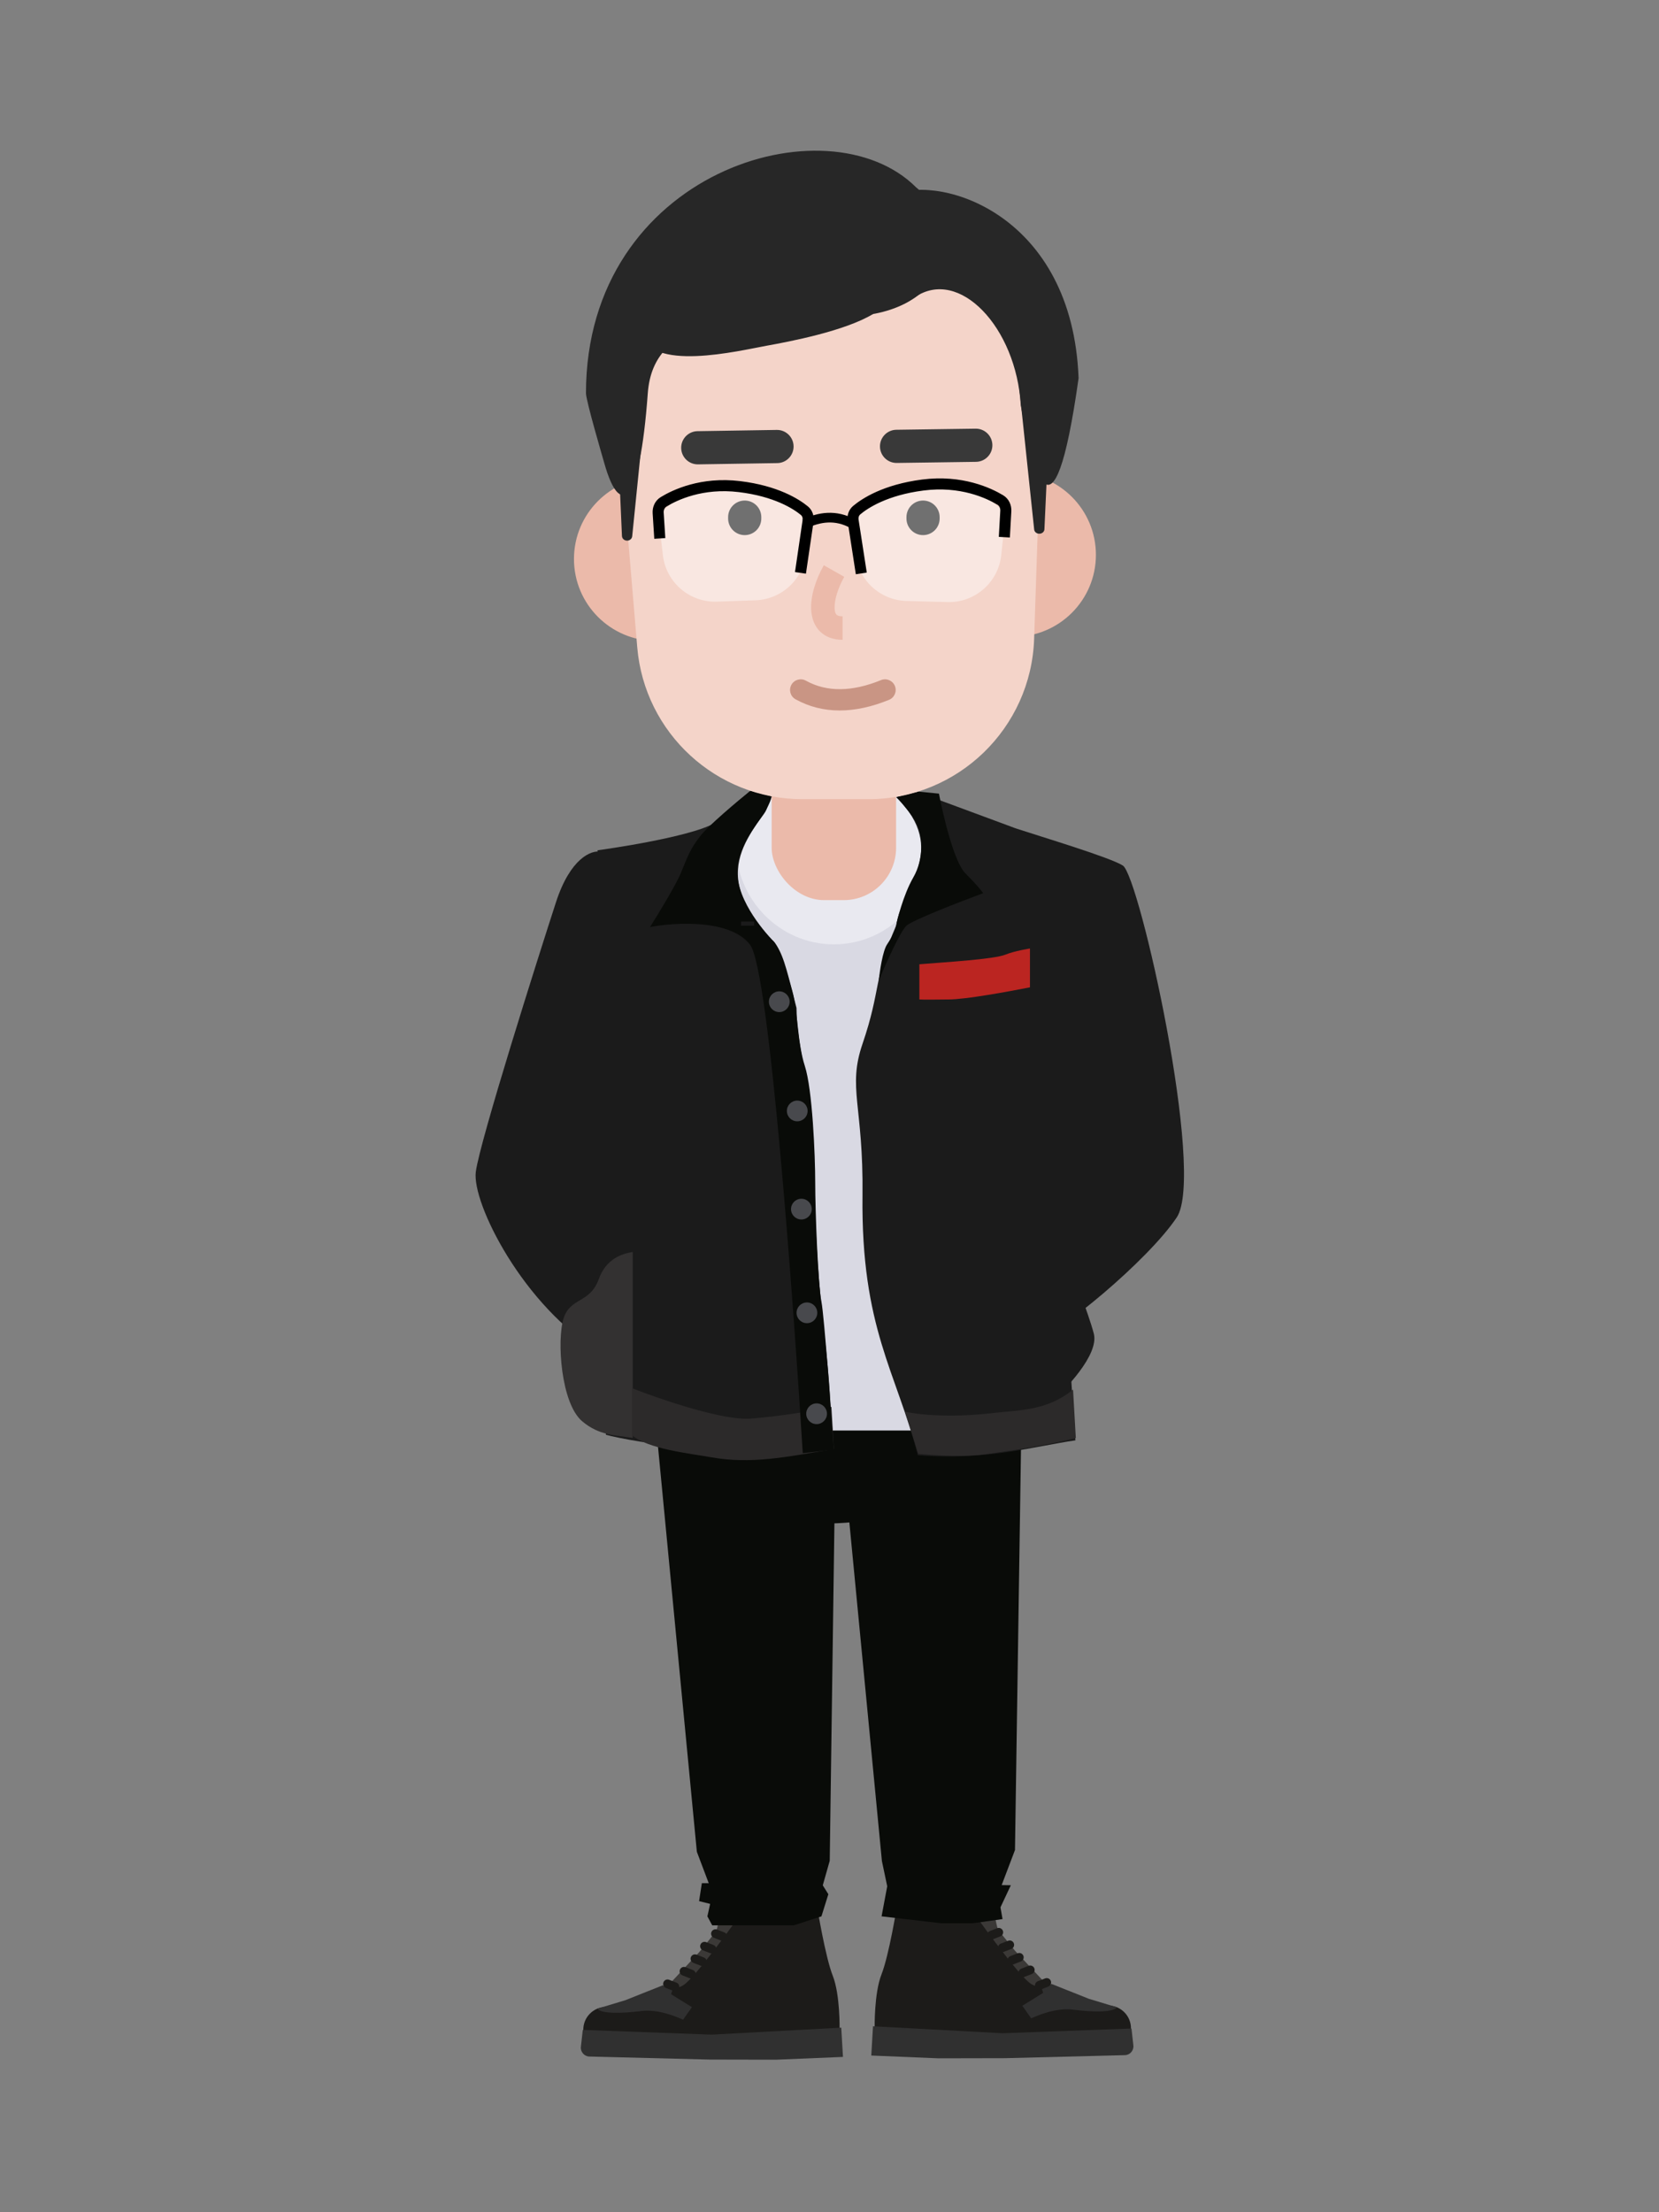 <svg xmlns="http://www.w3.org/2000/svg" width="1200" height="1600" viewBox="0 0 1200 1600" id="character"><rect x="0" y="0" width="1200" height="1600" fill="#808080" stroke="none"/><g fill="none" fill-rule="evenodd" transform="translate(344 109)"><g transform="translate(76.138 877.023)"><path fill="#090B08" fill-rule="nonzero" d="M174.175,115.92 C237.958,115.92 289.665,91.428 289.665,61.214 C289.665,31.001 237.958,6.508 174.175,6.508 C110.391,6.508 58.684,31.001 58.684,61.214 C58.684,91.428 110.391,115.92 174.175,115.92 Z"></path><path stroke="#DCE1E9" stroke-linecap="round" stroke-linejoin="bevel" stroke-width="54" d="M259.356 270.917L259.356 438.927M123.3 270.917L140.03 423.997"></path><path fill="#3B3937" fill-rule="nonzero" d="M114.845,406.377 C111.297,400.907 106.032,400.627 101.767,397.487 C99.674,400.477 99.831,404.837 97.937,410.687 L85.622,425.887 L64.214,448.817 L43.809,459.887 L56.116,474.077 C64.358,467.647 111.132,417.847 114.845,406.377 Z"></path><path fill="#1C1B19" fill-rule="nonzero" d="M187.16,481.527 C187.16,481.527 187.621,456.657 182.211,442.927 C176.8,429.207 171.04,393.737 171.04,393.737 C171.04,393.737 161.742,403.887 144.264,404.037 L111.327,404.327 C111.327,404.327 82.65,444.357 74.221,449.727 C65.793,455.097 18.054,465.517 18.054,465.517 C8.986,465.597 1.699,473.017 1.778,482.087 L1.851,490.437 L101.423,489.567 L187.16,481.527 Z"></path><path fill="#303030" fill-rule="nonzero" d="M43.385,468.497 C30.898,470.107 14.903,470.747 11.868,466.777 L32.315,460.597 L59.222,449.857 L66.253,453.297 L65.279,456.307 L80.361,465.677 L73.94,474.737 L73.84,474.687 C68.912,472.537 55.994,466.877 43.385,468.497 Z"></path><path fill="#1C1B19" fill-rule="nonzero" d="M103.866 411.636L98.551 409.566C96.916 408.929 95.074 409.738 94.437 411.374 93.8 413.009 94.609 414.851 96.245 415.488L101.56 417.558C103.195 418.195 105.037 417.386 105.674 415.75 106.311 414.115 105.502 412.273 103.866 411.636zM95.945 420.706L90.63 418.636C88.995 417.999 87.153 418.808 86.516 420.444 85.879 422.079 86.688 423.921 88.324 424.558L93.639 426.628C95.274 427.265 97.116 426.456 97.753 424.82 98.39 423.185 97.581 421.343 95.945 420.706zM89.024 429.766L83.709 427.696C82.074 427.059 80.232 427.868 79.595 429.504 78.958 431.139 79.767 432.981 81.403 433.618L86.718 435.688C88.353 436.325 90.195 435.516 90.832 433.88 91.469 432.245 90.66 430.403 89.024 429.766zM81.103 438.836L75.787 436.766C74.152 436.129 72.31 436.938 71.673 438.574 71.036 440.209 71.846 442.051 73.481 442.688L78.797 444.758C80.433 445.395 82.275 444.586 82.911 442.95 83.548 441.315 82.739 439.473 81.103 438.836zM69.187 447.948L63.872 445.868C62.238 445.228 60.394 446.034 59.755 447.669 59.115 449.303 59.922 451.147 61.556 451.786L66.871 453.866C68.505 454.506 70.349 453.7 70.989 452.065 71.628 450.431 70.822 448.587 69.187 447.948z"></path><path fill="#303030" fill-rule="nonzero" d="M188.365,480.487 L94.656,485.537 L1.404,482.117 L0.04,494.317 C-0.374,498.017 2.472,501.287 6.196,501.377 L92.869,503.567 L141.248,503.667 L189.609,501.657 L188.365,480.487 Z"></path><path fill="#3B3937" fill-rule="nonzero" d="M284.85,405.377 C288.398,399.907 293.663,399.627 297.928,396.487 C300.021,399.477 299.864,403.837 301.758,409.687 L314.073,424.887 L335.481,447.817 L355.886,458.887 L343.579,473.077 C335.337,466.647 288.563,416.847 284.85,405.377 Z"></path><path fill="#1C1B19" fill-rule="nonzero" d="M212.535,480.527 C212.535,480.527 212.074,455.657 217.484,441.927 C222.895,428.207 228.655,392.737 228.655,392.737 C228.655,392.737 237.953,402.887 255.431,403.037 L288.368,403.327 C288.368,403.327 317.045,443.357 325.473,448.727 C333.902,454.097 381.641,464.517 381.641,464.517 C390.709,464.597 397.996,472.017 397.918,481.087 L397.844,489.437 L298.272,488.567 L212.535,480.527 Z"></path><path fill="#303030" fill-rule="nonzero" d="M356.31,467.497 C368.797,469.107 384.792,469.747 387.827,465.777 L367.38,459.597 L340.473,448.857 L333.442,452.297 L334.416,455.307 L319.334,464.677 L325.755,473.737 L325.854,473.687 C330.783,471.537 343.701,465.877 356.31,467.497 Z"></path><path fill="#1C1B19" fill-rule="nonzero" d="M298.135 416.558L303.45 414.488C305.086 413.851 305.895 412.009 305.258 410.374 304.621 408.738 302.779 407.929 301.144 408.566L295.829 410.636C294.193 411.273 293.384 413.115 294.021 414.75 294.658 416.386 296.5 417.195 298.135 416.558zM306.056 425.628L311.371 423.558C313.007 422.921 313.816 421.079 313.179 419.444 312.542 417.808 310.7 416.999 309.065 417.636L303.75 419.706C302.114 420.343 301.305 422.185 301.942 423.82 302.579 425.456 304.421 426.265 306.056 425.628zM312.977 434.688L318.292 432.618C319.928 431.981 320.737 430.139 320.1 428.504 319.463 426.868 317.621 426.059 315.986 426.696L310.671 428.766C309.035 429.403 308.226 431.245 308.863 432.88 309.5 434.516 311.342 435.325 312.977 434.688zM320.898 443.758L326.213 441.688C327.849 441.051 328.658 439.209 328.021 437.574 327.384 435.938 325.542 435.129 323.907 435.766L318.592 437.836C316.956 438.473 316.147 440.315 316.784 441.95 317.421 443.586 319.263 444.395 320.898 443.758zM332.824 452.866L338.14 450.786C339.775 450.147 340.581 448.304 339.942 446.669 339.302 445.035 337.459 444.228 335.824 444.868L330.508 446.948C328.874 447.587 328.067 449.43 328.707 451.065 329.346 452.699 331.19 453.506 332.824 452.866z"></path><path fill="#303030" fill-rule="nonzero" d="M211.33,479.487 L305.039,484.537 L398.292,481.117 L399.655,493.317 C400.069,497.017 397.224,500.287 393.499,500.377 L306.826,502.567 L258.447,502.667 L210.086,500.657 L211.33,479.487 Z"></path><polygon fill="#090B08" fill-rule="nonzero" points="50.03 0 185.03 0 180.03 359.797 172.03 387.997 95.53 383.997 83.916 353.297"></polygon><polygon fill="#090B08" fill-rule="nonzero" points="183.744 6.022 319.202 6.022 314.03 351.997 303.03 380.997 225.03 394.417 217.769 359.997"></polygon><polygon fill="#090B08" fill-rule="nonzero" points="87.53 375.997 174.03 375.997 179.03 383.977 174.03 399.997 154.03 406.477 95.03 406.477 91.53 399.997 93.53 390.977 85.53 388.977"></polygon><polygon fill="#090B08" fill-rule="nonzero" points="222.03 375.997 311.03 377.477 303.53 393.477 305.03 401.977 283.53 404.977 260.53 404.977 217.53 399.977"></polygon></g><g transform="translate(0 429)"><rect width="109.872" height="16.687" x="39.563" y="183.127" fill="#F1EDED" fill-rule="nonzero" transform="rotate(18 94.5 191.47)"></rect><rect width="109.872" height="16.687" x="361.148" y="203.745" fill="#F1EDED" fill-rule="nonzero" transform="rotate(162 416.084 212.088)"></rect><path fill="#D9D9E3" fill-rule="nonzero" d="M128.721,120.139 C129.556,85.723 157.107,57.935 191.513,56.812 L271.837,54.183 C278.382,53.977 284.937,54.317 291.42,55.214 L369.827,66.057 C404.419,70.84 429.032,102.112 425.548,136.857 L410.716,284.745 L418.158,496.621 C418.23,498.435 331.982,496.714 330.168,496.621 L191.513,496.621 L112.704,484.726 C110.962,484.633 109.632,483.118 109.776,481.376 L125.175,266.326 L128.721,120.139 Z"></path><path fill="#E9E9F0" fill-rule="nonzero" d="M259.168,145 C298.38,145 330.168,112.541 330.168,72.5 C330.168,32.459 298.38,0 259.168,0 C219.956,0 188.168,32.459 188.168,72.5 C188.168,112.541 219.956,145 259.168,145 Z"></path><path fill="#1B1B1B" fill-rule="nonzero" d="M58.168 114.5C68.568 82.5 83.834 76.834 90.168 78L166.667 398C159.668 423 134.568 466.4 90.168 440 34.668 407-2.832 332 .168 309.5 3.168 287 45.168 154.5 58.168 114.5zM468.168 88C458.568 82 411.168 67.833 387.168 60 391.668 181.833 401.268 428 409.668 428 420.168 428 486.168 374 507.168 342.5 528.168 311 480.168 95.5 468.168 88z"></path><path fill="#1B1B1B" fill-rule="nonzero" d="M245.168,314 C244.374,246.844 232.168,223.152 232.168,191 C226.668,169.5 219.668,145 214.668,142 C161.168,87.5 209.668,59.5 214.168,38 C214.168,38 206.668,36.067 206.168,36 C205.668,35.933 199.168,34 199.168,34 C199.168,34 187.668,42.5 176.668,54.5 C165.668,66.5 88.168,77 88.168,77 C88.168,79.5 97.999,139.579 94.238,244.497 C90.476,349.415 98.156,452.438 94.238,499.679 C110.695,504.439 203.095,520.303 257.168,503.381 C257.168,435.692 246.344,413.418 245.168,314 Z"></path><path fill="#333131" fill-rule="nonzero" d="M89.168,387 C94.368,372.6 105.501,368.833 113.668,367.5 L113.668,502 C100.834,499.833 89.568,500.4 77.168,490 C61.668,477 58.668,431 63.668,415.5 C68.668,400 82.668,405 89.168,387 Z"></path><path fill="#2C2A2A" fill-rule="nonzero" d="M198.998,488.023 C179.178,489.623 133.52,474.023 113.168,466.023 L113.168,500.023 C124.671,510.023 154.51,513.167 170.683,516.023 C198.998,521.023 223.774,516.023 259.168,510.023 L257.398,479.523 C245.01,482.523 218.819,486.423 198.998,488.023 Z"></path><path fill="#090B08" fill-rule="nonzero" d="M162.668,66.5 C168.668,58.9 189.168,41.667 198.668,34 L214.168,38 C213.668,39.5 212.168,43.6 210.168,48 C207.668,53.5 192.668,68.214 189.668,87.5 C186.168,110 208.168,135 215.168,142.5 C222.168,150 225.168,164.5 229.168,179 C233.168,193.5 232.668,216 238.168,233 C243.668,250 245.668,297.5 245.668,317.5 C245.668,337.5 247.668,391 250.168,403.5 C252.168,413.5 257.668,489.167 259.168,510.5 L236.668,513 C230.168,408.167 212.668,164.3 198.668,145.5 C184.668,126.7 144.501,129 126.168,132.5 C132.168,123 145.068,101.8 148.668,93 C153.168,82 155.168,76 162.668,66.5 Z"></path><path fill="#1B1B1B" fill-rule="nonzero" d="M279.867,326.5 C280.614,261.517 268.93,249 279.867,217 C293.367,177.5 287.867,169 304.367,131.023 C307.95,104.423 342.867,77 304.367,38.5 L320.168,35 L386.725,59.639 C392.771,61.878 397.706,65.739 399.374,71.967 C406.007,96.74 418.436,169.872 421.305,252.148 C424.844,353.671 430.18,458.035 433.867,503.748 C405.107,507.842 369.867,518.5 319.867,514.5 C304.367,454 278.761,422.701 279.867,326.5 Z"></path><path fill="#BB2521" fill-rule="nonzero" d="M383.418,152.389 C374.978,155.901 338.289,157.95 321,159.412 L321,184.87 C324.81,185.163 334.331,184.87 342.099,184.87 C354.407,184.87 384.59,179.309 401,176.091 L401,148 C401,148 389.571,149.829 383.418,152.389 Z"></path><path fill="#1B1B1B" fill-rule="nonzero" d="M447.168,426.5 C443.168,411.3 430.168,378.167 424.168,363.5 L413.668,478.5 C426.501,467.5 451.168,441.7 447.168,426.5 Z"></path><path fill="#090B08" fill-rule="nonzero" d="M335.168,36 L320.168,34.5 L304.168,38.5 C305.668,39.833 310.268,44.7 316.668,53.5 C324.668,64.5 324.168,83.5 316.668,96.5 C309.168,109.5 304.668,128.5 304.168,131.5 C303.668,134.5 301.668,139 297.668,145 C294.468,149.8 292.335,164.333 291.668,171 C296.501,159.5 307.268,135.5 311.668,131.5 C316.068,127.5 350.501,114.167 367.168,108 C366.168,106.5 362.168,101.5 354.168,93.5 C346.168,85.5 338.168,51.833 335.168,36 Z"></path><path fill="#2C2A2A" fill-rule="nonzero" d="M374.168,484 C393.168,481.765 413.168,482.523 432.168,467.023 L434.168,502.023 C414.168,507.023 392.106,510.54 384.668,511.5 C369.168,513.5 359.668,517 320.168,513.5 L310.668,483.023 C324.668,486.023 348.668,487 374.168,484 Z"></path><circle cx="219.668" cy="186.5" r="7.5" fill="#48494D" fill-rule="nonzero"></circle><circle cx="232.668" cy="265.5" r="7.5" fill="#48494D" fill-rule="nonzero"></circle><circle cx="235.668" cy="336.5" r="7.5" fill="#48494D" fill-rule="nonzero"></circle><circle cx="239.668" cy="411.5" r="7.5" fill="#48494D" fill-rule="nonzero"></circle><circle cx="246.668" cy="484.5" r="7.5" fill="#48494D" fill-rule="nonzero"></circle><path stroke="#1B1B1B" stroke-width="3" d="M192,130 L201.5,130"></path></g><g transform="translate(71.168)"><rect width="90" height="119" x="143" y="423.023" fill="#EBBAAA" fill-rule="nonzero" rx="37.911"></rect><path fill="#EBBAAA" fill-rule="nonzero" d="M318.266 351.556C350.998 351.556 377.533 325.022 377.533 292.29 377.533 259.558 350.998 233.023 318.266 233.023 285.534 233.023 259 259.558 259 292.29 259 325.022 285.534 351.556 318.266 351.556zM59.267 354.556C26.535 354.556-8.31335001e-13 328.022-8.31335001e-13 295.29-8.31335001e-13 262.558 26.535 236.023 59.267 236.023 91.999 236.023 118.533 262.558 118.533 295.29 118.533 328.022 91.999 354.556 59.267 354.556z"></path><path fill="#F4D4C9" fill-rule="nonzero" d="M36,168.316 C36,84.76 103.736,17.023 187.293,17.023 C272.554,17.023 340.975,87.441 338.524,172.666 L336.5,243.023 L332.85,353.004 C330.703,417.693 277.641,469.023 212.916,469.023 L189.5,469.023 L165.335,469.023 C102.958,469.023 50.982,421.234 45.757,359.076 L36,243.023 L36,168.316 Z"></path><path fill="#C99584" fill-rule="nonzero" d="M160.261,396.754 C179.849,407.636 202.97,407.355 227.915,397.149 C231.851,395.539 233.736,391.044 232.126,387.108 C230.516,383.172 226.02,381.287 222.085,382.897 C201.156,391.458 182.84,391.682 167.739,383.292 C164.022,381.227 159.334,382.567 157.269,386.284 C155.204,390.001 156.543,394.689 160.261,396.754 Z"></path><path fill="#272727" fill-rule="nonzero" d="M195.117,119.92 C118.915,119.92 57.429,119.92 53.39,175.455 C47.372,258.188 32.984,264.843 22.076,226.476 C20.413,220.628 8.914,181.518 8.676,175.455 C8.676,15.178 183.5,-37.477 247.5,26.524 C286.44,58.21 271.328,119.92 195.117,119.92 Z"></path><path fill="#272727" fill-rule="nonzero" d="M139.5 141.024C155.1 138.224 196 130.524 216.5 118.024 159 112.024 44.9 106.124 48.5 130.524 53 161.024 120 144.524 139.5 141.024zM30.01 171.233C29.743 165.113 34.965 160.023 41.5 160.023 48.281 160.023 53.588 165.483 52.947 171.803L42.119 278.873C41.938 280.663 40.336 282.023 38.425 282.023 36.428 282.023 34.794 280.553 34.708 278.693L30.01 171.233zM344.99 170.774C345.257 164.905 340.035 160.023 333.5 160.023 326.719 160.023 321.412 165.26 322.052 171.321L332.881 274.003C333.062 275.719 334.664 277.023 336.575 277.023 338.572 277.023 340.206 275.614 340.292 273.83L344.99 170.774z"></path><path fill="#272727" fill-rule="nonzero" d="M246.5,106.024 C278.5,84.024 319.963,127.651 323.2,184.217 C331.229,228.58 346.447,296.457 365,164.524 C360.56,46.645 266.5,17.525 232,31.524 C191.874,63.211 167.968,106.024 246.5,106.024 Z"></path><path stroke="#000" stroke-linecap="round" stroke-width="24" d="M252.5 265.023L252.5 266.023M123.5 265.023L123.5 266.023"></path><path fill="#393939" fill-rule="nonzero" d="M233.507 225.831L290.814 225.027C297.441 224.934 302.738 219.487 302.645 212.86 302.552 206.233 297.104 200.936 290.478 201.029L233.171 201.833C226.544 201.926 221.247 207.374 221.34 214 221.433 220.627 226.88 225.924 233.507 225.831zM146.664 201.947L89.358 202.851C82.731 202.955 77.444 208.412 77.548 215.038 77.653 221.665 83.11 226.952 89.736 226.848L147.042 225.944C153.669 225.839 158.956 220.382 158.851 213.756 158.747 207.129 153.29 201.842 146.664 201.947z"></path><path fill="#EBBAAA" fill-rule="nonzero" d="M180.719,299.832 C174.647,310.545 171.108,322.254 171.564,331.807 C172.191,344.93 180.428,353.752 194.298,353.752 L194.298,336.752 C189.965,336.752 188.758,335.46 188.545,330.996 C188.261,325.064 190.893,316.358 195.509,308.214 L180.719,299.832 Z"></path><g transform="translate(60.884 241)"><path fill="#FFF" fill-opacity=".44" fill-rule="nonzero" d="M142.704 49.613L141.134 29.455C141.134 29.455 151.325 6.557 192.277 1.725 233.229-3.107 251.334 22.074 251.334 22.074L248.165 51.53C246.046 71.221 229.159 85.984 209.361 85.451L179.567 84.649C160.124 84.126 144.214 69.005 142.704 49.613zM107.037 48.833L108.375 29.67C108.375 29.67 98.195 7.278 57.966 2.857 17.737-1.563.166 23.293.166 23.293L3.433 51.529C5.71 71.203 22.715 85.829 42.507 85.138L70.456 84.163C89.894 83.484 105.683 68.236 107.037 48.833z"></path><path stroke="#000" stroke-width="8" d="M146.948 64.723L141.044 26.55C140.604 23.704 141.42 20.812 143.63 18.966 149.625 13.957 164.305 4.305 191.396.801 219.256-2.802 239.197 6.635 247.487 11.628 250.254 13.294 251.65 16.406 251.47 19.631L250.419 38.527M102.947 64.33L108.429 26.903C108.846 24.054 108.005 21.166 105.777 19.342 99.812 14.459 85.338 5.159 58.823 1.945 31.541-1.361 12.082 7.986 3.938 12.963 1.182 14.647-.186 17.768.02 20.992L1.193 39.433"></path><path stroke="#000" stroke-width="7" d="M105.948,28.914 C116.448,23.914 128.448,21.913 140.948,28.914"></path></g></g></g></svg>